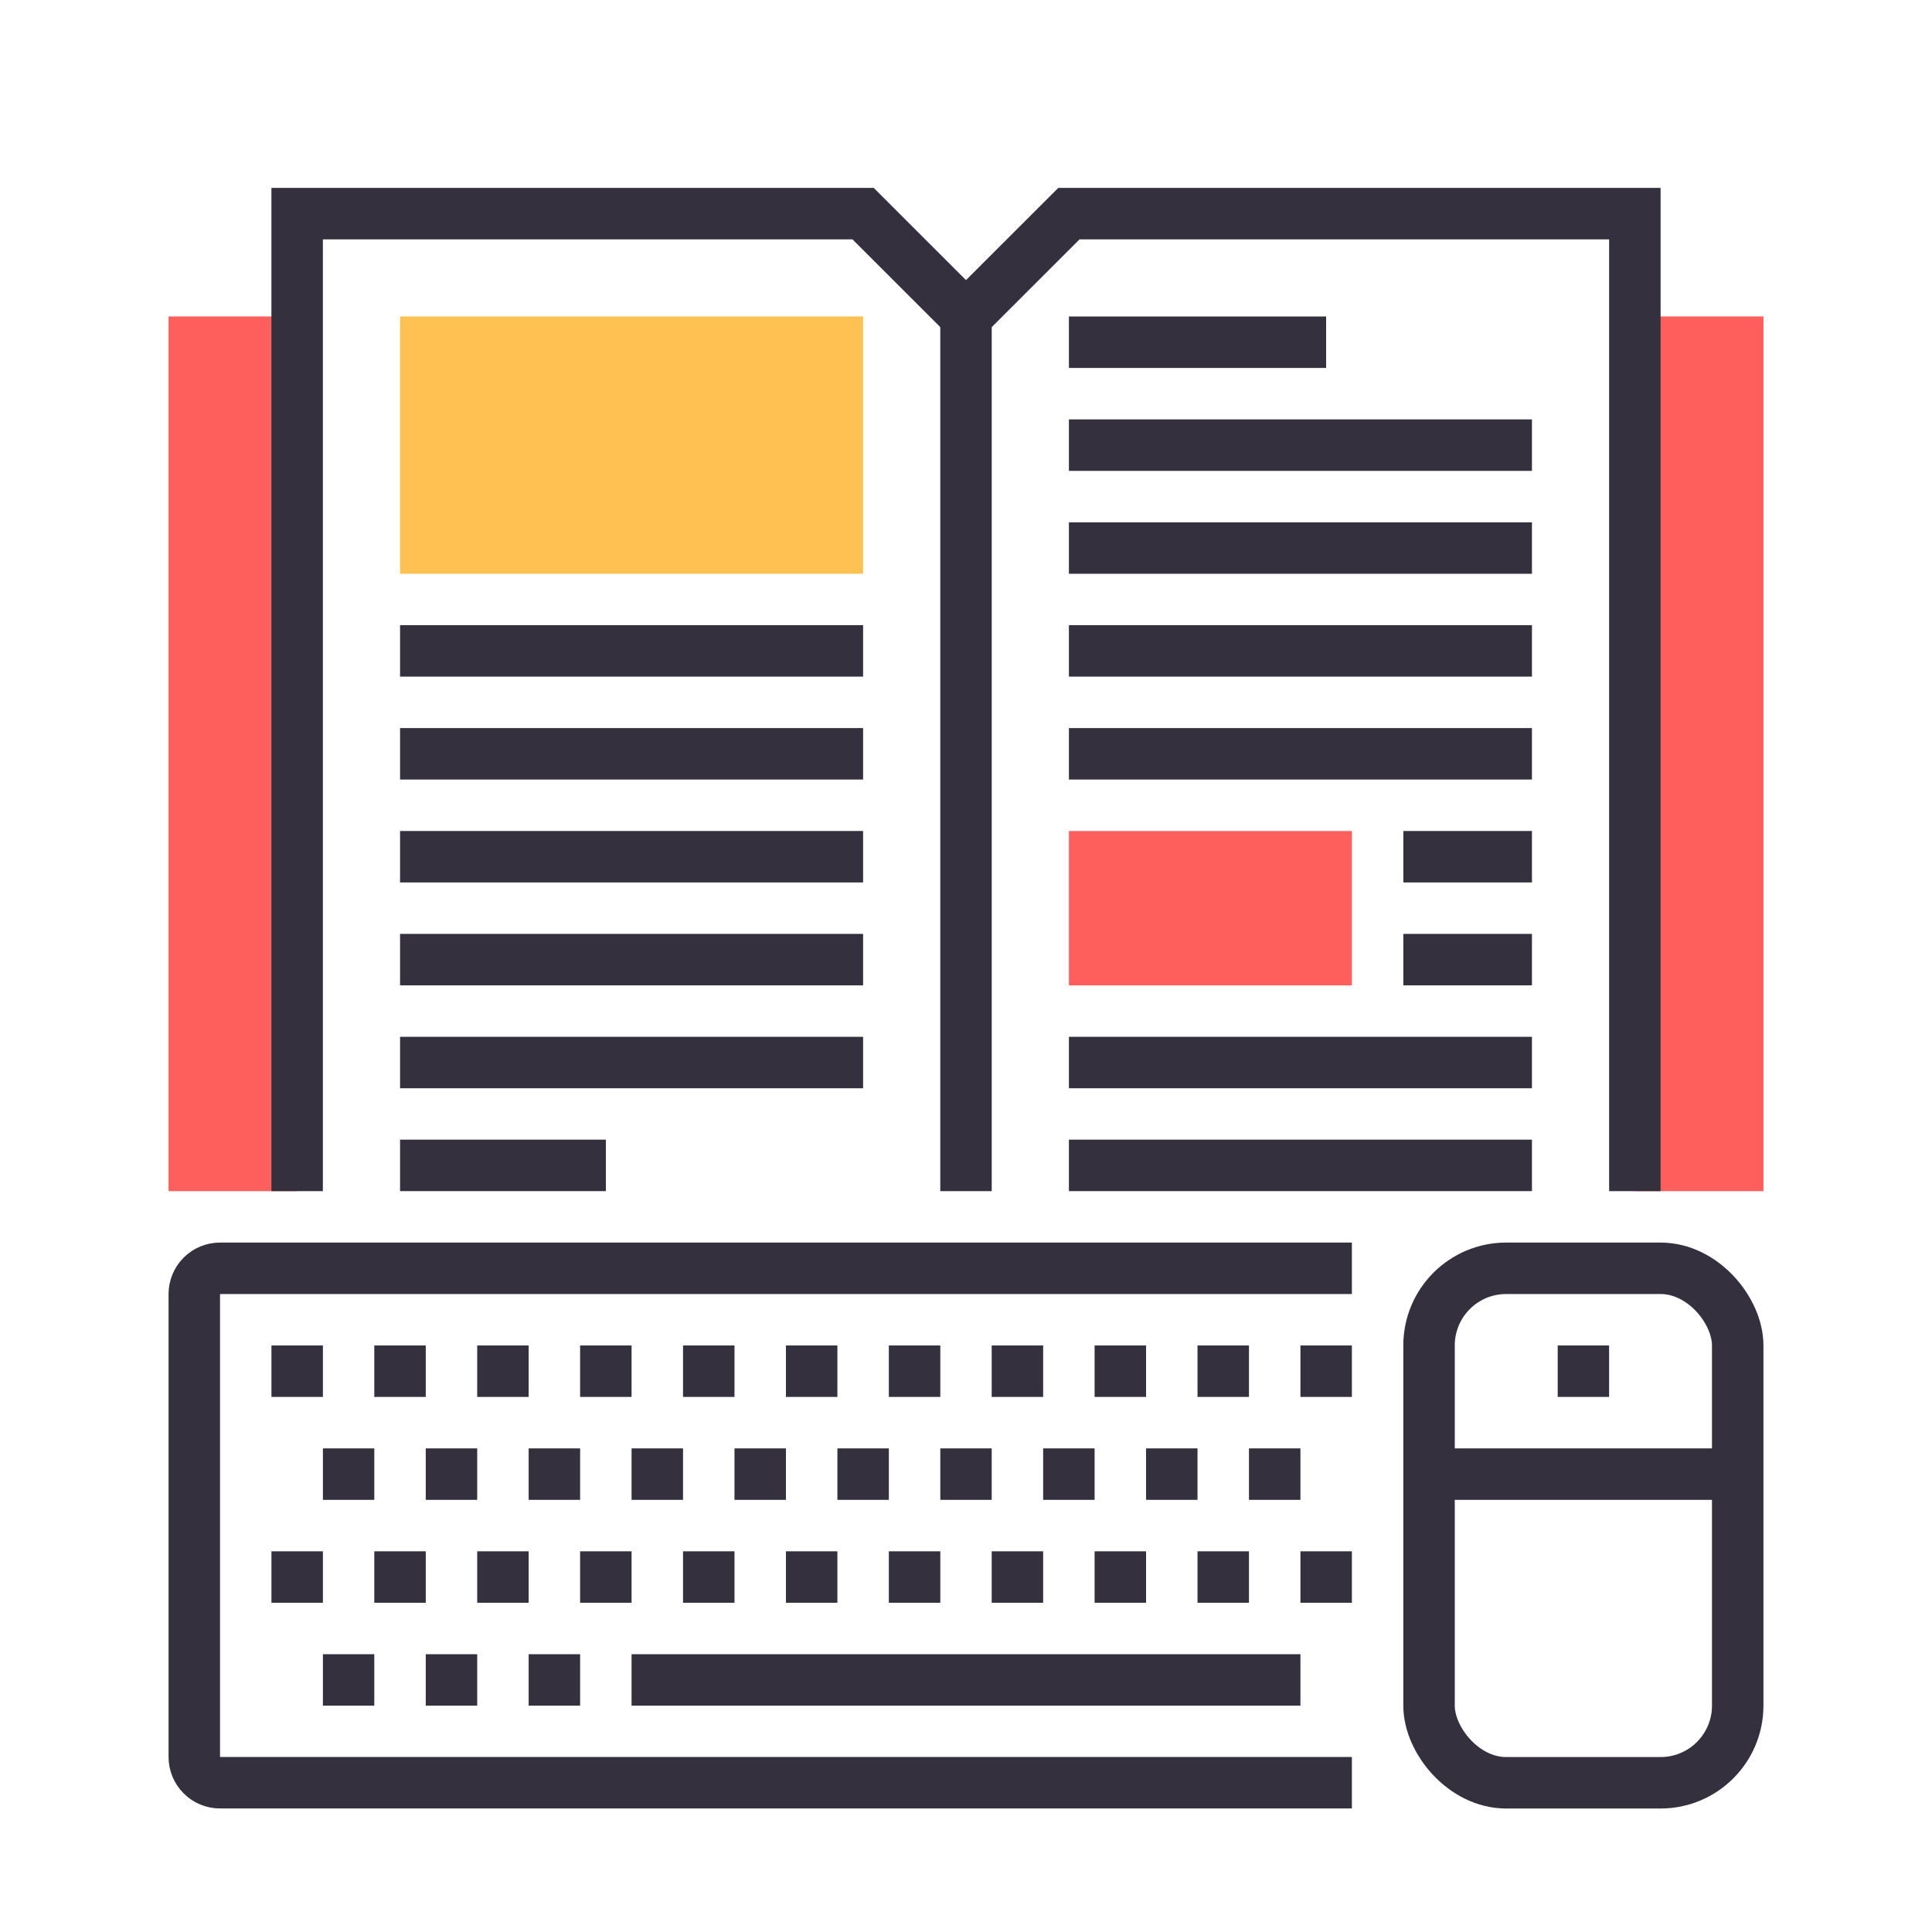 <?xml version="1.0" encoding="UTF-8"?><svg id="a" xmlns="http://www.w3.org/2000/svg" viewBox="0 0 300 300"><defs><style>.b{fill:none;stroke:#34303d;stroke-miterlimit:10;stroke-width:7.99px;}.c{fill:#ff5f5c;}.d{fill:#ffc252;}</style></defs><g><path class="b" d="M209.92,196.94H34.16c-1.02,0-2.04,.39-2.82,1.17-.78,.78-1.17,1.8-1.17,2.82v71.9c0,1.02,.39,2.04,1.17,2.82s1.8,1.17,2.82,1.17H209.92"/><g><g><line class="b" x1="42.15" y1="212.92" x2="50.14" y2="212.92"/><line class="b" x1="58.12" y1="212.92" x2="66.11" y2="212.92"/><line class="b" x1="74.1" y1="212.92" x2="82.09" y2="212.92"/><line class="b" x1="90.08" y1="212.92" x2="98.07" y2="212.92"/><line class="b" x1="106.06" y1="212.92" x2="114.05" y2="212.92"/><line class="b" x1="122.04" y1="212.92" x2="130.03" y2="212.92"/><line class="b" x1="138.02" y1="212.92" x2="146.01" y2="212.92"/><line class="b" x1="153.99" y1="212.92" x2="161.98" y2="212.92"/><line class="b" x1="169.97" y1="212.92" x2="177.96" y2="212.92"/><line class="b" x1="185.95" y1="212.92" x2="193.94" y2="212.92"/><line class="b" x1="201.93" y1="212.92" x2="209.92" y2="212.92"/></g><g><line class="b" x1="42.15" y1="244.88" x2="50.14" y2="244.88"/><line class="b" x1="58.12" y1="244.88" x2="66.11" y2="244.88"/><line class="b" x1="74.1" y1="244.88" x2="82.09" y2="244.88"/><line class="b" x1="90.08" y1="244.88" x2="98.07" y2="244.88"/><line class="b" x1="106.06" y1="244.88" x2="114.05" y2="244.88"/><line class="b" x1="122.04" y1="244.88" x2="130.03" y2="244.88"/><line class="b" x1="138.02" y1="244.88" x2="146.01" y2="244.88"/><line class="b" x1="153.99" y1="244.88" x2="161.98" y2="244.88"/><line class="b" x1="169.97" y1="244.88" x2="177.96" y2="244.88"/><line class="b" x1="185.95" y1="244.88" x2="193.94" y2="244.88"/><line class="b" x1="201.93" y1="244.88" x2="209.92" y2="244.88"/></g><g><line class="b" x1="50.14" y1="228.9" x2="58.12" y2="228.9"/><line class="b" x1="66.11" y1="228.9" x2="74.1" y2="228.9"/><line class="b" x1="82.09" y1="228.9" x2="90.08" y2="228.9"/><line class="b" x1="98.07" y1="228.9" x2="106.06" y2="228.9"/><line class="b" x1="114.05" y1="228.9" x2="122.04" y2="228.9"/><line class="b" x1="130.03" y1="228.9" x2="138.02" y2="228.9"/><line class="b" x1="146.01" y1="228.9" x2="153.99" y2="228.9"/><line class="b" x1="161.98" y1="228.9" x2="169.97" y2="228.9"/><line class="b" x1="177.96" y1="228.9" x2="185.95" y2="228.9"/><line class="b" x1="193.94" y1="228.9" x2="201.93" y2="228.9"/></g><g><line class="b" x1="50.14" y1="260.86" x2="58.12" y2="260.86"/><line class="b" x1="66.11" y1="260.86" x2="74.1" y2="260.86"/><line class="b" x1="82.09" y1="260.86" x2="90.08" y2="260.86"/><line class="b" x1="98.07" y1="260.86" x2="201.93" y2="260.86"/></g></g></g><g><rect class="c" x="26.17" y="49.14" width="19.97" height="135.82"/><rect class="c" x="253.86" y="49.14" width="19.97" height="135.82"/><polyline class="b" points="46.14 184.96 46.14 33.17 134.02 33.17 150 49.14 165.98 33.17 253.86 33.17 253.86 184.96"/><line class="b" x1="150" y1="49.14" x2="150" y2="184.96"/><g><line class="b" x1="62.12" y1="101.07" x2="134.02" y2="101.07"/><line class="b" x1="62.12" y1="117.05" x2="134.02" y2="117.05"/><line class="b" x1="62.12" y1="133.03" x2="134.02" y2="133.03"/><line class="b" x1="62.12" y1="149.01" x2="134.02" y2="149.01"/><line class="b" x1="62.12" y1="164.99" x2="134.02" y2="164.99"/><line class="b" x1="62.12" y1="180.96" x2="94.08" y2="180.96"/></g><g><line class="b" x1="165.98" y1="85.1" x2="237.88" y2="85.1"/><line class="b" x1="165.98" y1="69.12" x2="237.88" y2="69.12"/><line class="b" x1="165.98" y1="53.14" x2="205.92" y2="53.14"/><line class="b" x1="165.98" y1="101.07" x2="237.88" y2="101.07"/><line class="b" x1="165.98" y1="117.05" x2="237.88" y2="117.05"/><line class="b" x1="217.91" y1="133.03" x2="237.88" y2="133.03"/><line class="b" x1="217.91" y1="149.01" x2="237.88" y2="149.01"/><line class="b" x1="165.98" y1="164.99" x2="237.88" y2="164.99"/><line class="b" x1="165.98" y1="180.96" x2="237.88" y2="180.96"/></g><rect class="d" x="62.12" y="49.14" width="71.9" height="39.95"/><rect class="c" x="165.98" y="129.04" width="43.94" height="23.97"/></g><g><rect class="b" x="221.9" y="196.94" width="47.93" height="79.89" rx="11.98" ry="11.98"/><line class="b" x1="241.88" y1="212.92" x2="249.86" y2="212.92"/><line class="b" x1="221.9" y1="228.9" x2="269.84" y2="228.9"/></g></svg>